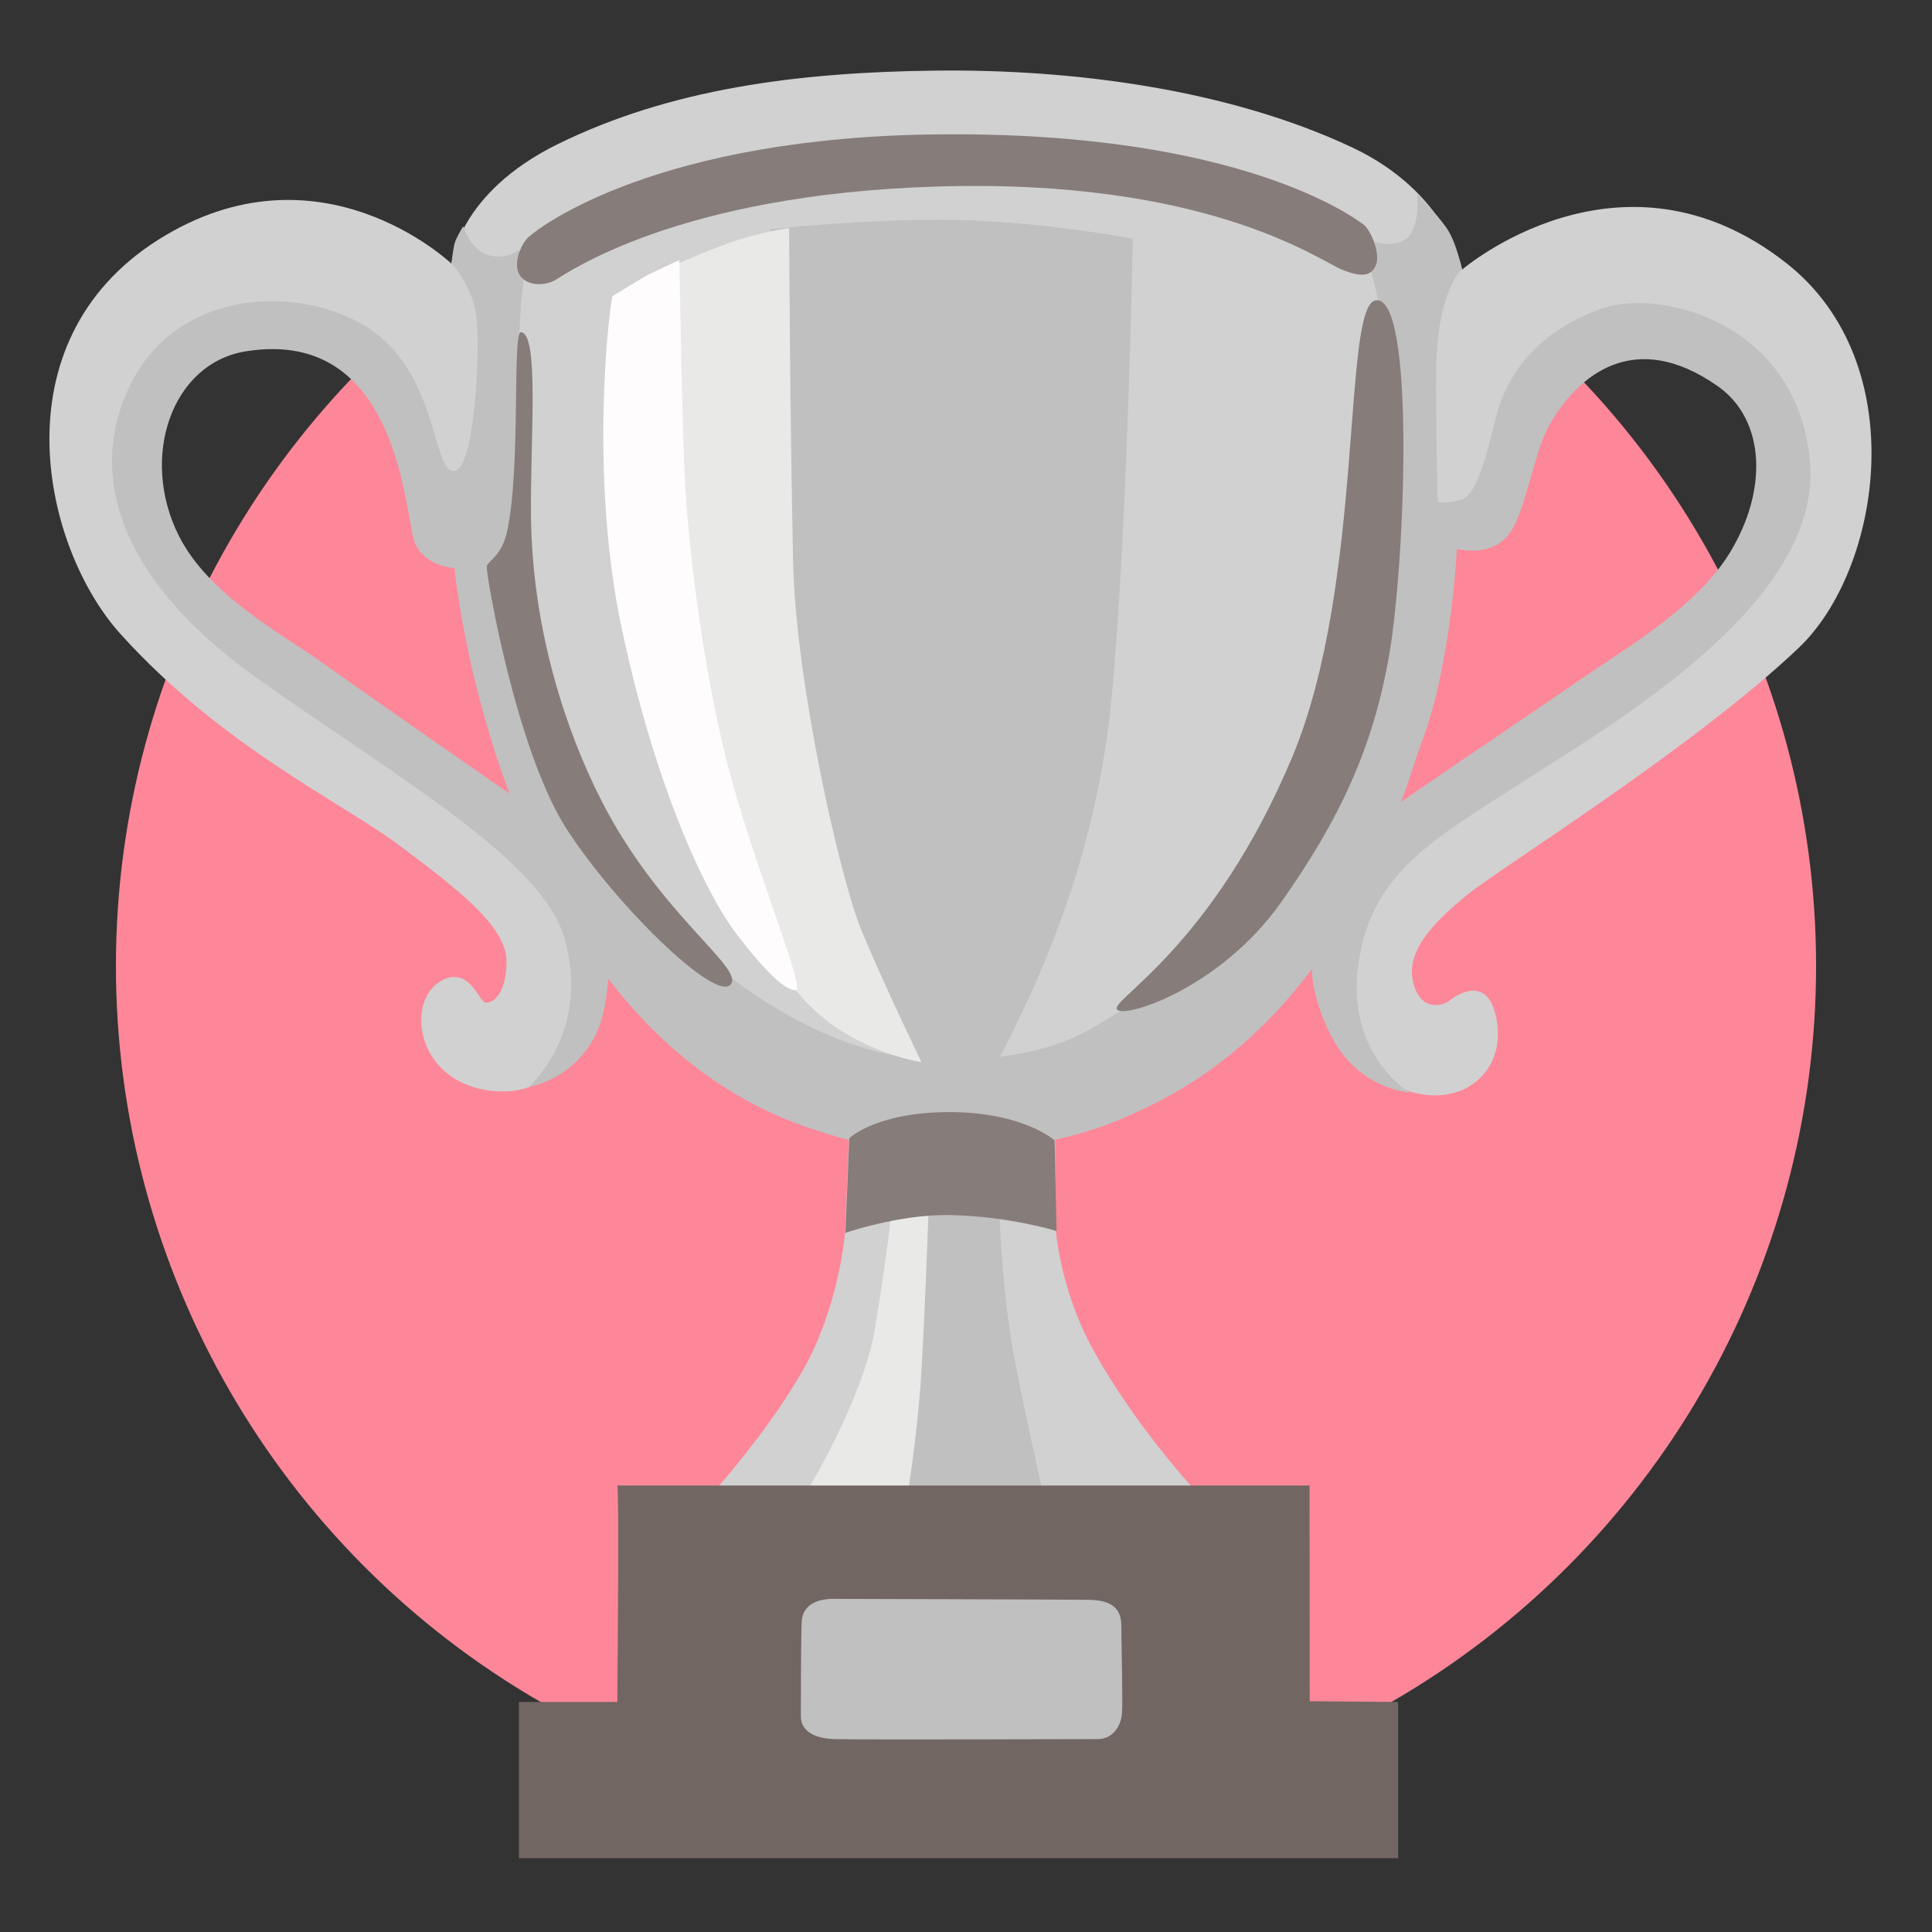 <svg width="50" height="50" viewBox="0 0 50 50" fill="none" xmlns="http://www.w3.org/2000/svg">
<rect x="0" y="0" width="50" height="50" fill="#333333" stroke="none"/>
<circle cx="25" cy="25" r="22" fill="#FD8798"/>
<path d="M37.938 23.184C38.805 22.469 43.812 19.371 46.555 16.762C48.695 14.723 49.523 9.398 46.23 6.809C41.949 3.445 37.84 6.977 37.84 6.977C37.84 6.977 37.48 4.981 34.98 3.809C31.832 2.332 27.844 1.781 24.176 1.828C20.621 1.871 17.348 2.301 14.441 3.727C11.84 5.004 11.684 6.824 11.684 6.824C11.684 6.824 8.27 3.563 4.086 6.211C-0.094 8.863 1.105 14.176 3.117 16.406C5.738 19.313 8.887 20.793 10.316 21.863C11.742 22.934 13.109 23.953 13.109 24.871C13.109 25.789 12.703 25.992 12.547 25.942C12.395 25.891 12.125 24.996 11.426 25.379C10.473 25.906 10.762 28.031 12.75 28.234C14.676 28.434 15.043 26.398 15.043 26.398L15.348 24.41L18.508 26.602L21.973 29.457L21.871 31.902C21.871 31.902 21.719 33.789 20.801 35.422C19.883 37.055 18.406 38.684 18.406 38.684L18.359 40.16L31.207 39.855L30.801 38.43C30.801 38.43 29.145 36.609 28.148 34.656C27.438 33.258 27.324 31.848 27.324 31.848L27.293 28.34L33.961 24.254C33.961 24.254 34.676 24.817 34.574 25.02C34.473 25.223 34.449 27.305 36.051 28.078C37.633 28.844 38.906 27.875 38.754 26.547C38.602 25.223 37.785 25.68 37.531 25.883C37.277 26.086 36.715 26.137 36.562 25.371C36.406 24.613 37.07 23.898 37.938 23.184ZM5.113 15.973L3.586 11.324L5.434 8.906L7.504 8.301C7.504 8.301 10.148 10.274 10.242 10.434C10.336 10.594 11.93 13.871 11.93 13.871L14.031 21.48L5.113 15.973ZM35.137 22.086C35.168 21.926 37.109 13.934 37.109 13.934C37.109 13.84 38.477 13.203 38.477 13.074C38.477 12.945 40.961 8.902 40.961 8.902L45.102 9.063L45.961 13.168L43.891 16.574C43.895 16.578 35.105 22.242 35.137 22.086Z" fill="#D1D1D1"/>
<path d="M46.844 11.969C46.539 8.328 42.938 7.457 41.457 7.984C39.977 8.512 39.016 9.5 38.688 10.906C38.422 12.043 38.156 12.801 37.852 12.918C37.516 13.043 37.207 12.992 37.207 12.992C37.207 12.992 37.152 10.531 37.168 9.539C37.207 7.492 37.832 6.969 37.832 6.969C37.832 6.969 37.699 6.277 37.434 5.895C37.168 5.516 36.676 5.023 36.676 5.023C36.676 5.023 36.789 6.008 36.297 6.238C35.805 6.469 35.273 6.125 35.273 6.125L35.766 8.172C35.766 8.172 34.969 18.375 34.895 18.602C34.82 18.828 31.824 24.023 31.824 24.023C31.824 24.023 30.078 25.656 29.246 26.035C28.41 26.414 27.691 27.402 24.469 27.438C21.246 27.477 18.477 24.934 18.477 24.934L15.707 22.277L13.66 16.246L13.355 10.102L13.484 7.867L13.574 6.934L13.43 6.461C13.43 6.461 13.164 6.727 12.672 6.613C12.18 6.5 11.988 5.855 11.988 5.855C11.988 5.855 11.797 6.16 11.762 6.312C11.723 6.465 11.684 6.816 11.684 6.816C11.684 6.816 12.215 7.375 12.328 8.172C12.441 8.969 12.289 12.27 11.723 12.191C11.152 12.117 11.34 9.348 9.18 8.285C7.309 7.363 4.516 7.641 3.375 9.953C2.238 12.266 3.07 14.996 6.637 17.539C10.203 20.082 14 22.219 14.602 24.258C15.32 26.684 13.691 28.125 13.691 28.125C13.691 28.125 14.875 27.961 15.457 26.691C15.645 26.281 15.715 25.684 15.742 25.328C17.09 27.086 18.883 28.574 21.258 29.293C22.156 29.602 23.168 29.758 24.574 29.758C24.777 29.758 24.977 29.75 25.176 29.742C26.82 29.684 28.227 29.375 29.59 28.699C31.43 27.848 32.855 26.547 33.957 25.07C33.926 25.422 34.141 26.297 34.551 26.988C35.27 28.203 36.484 28.277 36.484 28.277C36.484 28.277 34.816 27.293 35.156 24.941C35.496 22.59 37.051 21.754 39.402 20.238C41.762 18.719 47.145 15.609 46.844 11.969ZM8.309 17.129C7.25 16.383 5.395 15.387 4.629 13.867C3.609 11.84 4.438 9.391 6.375 9.09C10.398 8.457 10.473 13.453 10.738 14.059C11.004 14.664 11.762 14.703 11.762 14.703C11.762 14.703 11.789 15.039 11.898 15.688C11.902 15.707 11.906 15.723 11.906 15.742L11.918 15.801C11.992 16.242 12.098 16.793 12.246 17.422L12.258 17.469C12.34 17.824 12.426 18.16 12.516 18.469C12.695 19.117 12.914 19.816 13.184 20.535C12.793 20.27 10.555 18.719 8.309 17.129ZM44.758 14.32C43.918 15.68 42.219 16.691 40.965 17.543C39.348 18.641 36.941 20.289 36.262 20.75C36.418 20.336 36.555 19.926 36.68 19.523C36.883 18.992 37.098 18.344 37.246 17.645C37.637 15.809 37.703 14.203 37.703 14.203C37.703 14.203 38.5 14.43 38.992 13.898C39.484 13.367 39.668 11.719 40.129 10.941C40.848 9.727 42.289 8.477 44.453 9.992C45.703 10.871 45.75 12.711 44.758 14.32ZM23.641 30.98L25.848 30.953C25.848 30.953 25.906 33.363 26.254 35.16C26.602 36.961 27.066 38.961 27.066 38.961C27.066 38.961 22.57 40.469 22.598 38.844C22.625 37.219 23.293 34.055 23.293 34.055C23.293 34.055 23.699 30.285 23.641 30.98Z" fill="#C0C0C0"/>
<path d="M19.938 5.934C19.938 5.934 22.395 5.656 24.68 5.691C26.965 5.727 29.316 6.176 29.316 6.176C29.316 6.176 29.18 13.824 28.762 18.117C28.348 22.41 26.723 25.625 26.289 26.535C25.871 27.418 25.566 27.891 25.566 27.891L23.363 27.633L19.555 19.984L19.938 5.934Z" fill="#C0C0C0"/>
<path d="M16.996 7.078C16.996 7.078 17.688 6.73 18.691 6.352C19.602 6.008 20.422 5.902 20.422 5.902C20.422 5.902 20.445 10.973 20.527 14.59C20.598 17.672 21.738 22.723 22.293 24.074C22.848 25.426 23.848 27.488 23.848 27.488C23.848 27.488 21.836 27.199 20.598 25.629C19.945 24.801 16.895 18.395 16.789 14.172C16.684 9.949 17.098 6.973 16.996 7.078Z" fill="#E9E9E8"/>
<path d="M15.852 7.664C15.781 7.871 15.23 12.234 16.094 16.281C16.957 20.328 18.234 23.098 19.078 24.195C19.828 25.168 20.316 25.629 20.594 25.629C20.871 25.629 19.453 22.273 18.793 19.641C18.137 17.012 17.789 13.859 17.719 12.305C17.648 10.746 17.582 6.73 17.582 6.73C17.582 6.73 16.82 7.078 16.648 7.18C16.477 7.285 15.852 7.664 15.852 7.664Z" fill="#FFFCFD"/>
<path d="M20.836 38.676C20.836 38.676 22.324 36.254 22.637 34.418C22.949 32.582 23.121 30.957 23.121 30.957L24.043 30.996C24.043 30.996 23.953 33.656 23.848 35.457C23.742 37.258 23.434 39.023 23.434 39.023L20.836 38.676Z" fill="#E9E9E8"/>
<path d="M21.98 29.457C21.98 29.457 22.672 28.781 24.574 28.781C26.477 28.781 27.293 29.512 27.293 29.512L27.344 31.859C27.344 31.859 26.078 31.465 24.539 31.445C23.258 31.43 21.879 31.906 21.879 31.906L21.98 29.457ZM13.672 6.141C13.992 5.844 17.062 3.539 24.332 3.477C32.152 3.406 35.086 5.672 35.27 5.797C35.477 5.934 35.719 6.559 35.617 6.836C35.512 7.113 35.305 7.215 34.719 6.973C34.129 6.73 31.223 4.609 24.23 4.828C17.516 5.035 14.668 7.078 14.367 7.25C14.125 7.387 13.676 7.422 13.469 7.145C13.258 6.871 13.465 6.336 13.672 6.141ZM35.617 7.77C34.719 7.84 35.34 15.074 33.438 19.605C31.398 24.453 28.797 25.836 28.902 26.113C29.008 26.391 31.555 25.621 33.16 23.344C34.648 21.234 35.547 19.363 35.965 16.871C36.375 14.379 36.617 7.691 35.617 7.77ZM13.48 8.598C13.254 8.586 13.484 12.195 13.117 13.781C12.977 14.391 12.633 14.516 12.598 14.652C12.562 14.789 13.352 19.434 14.676 21.473C15.957 23.445 18.484 25.902 18.898 25.488C19.312 25.074 17.062 23.688 15.543 20.676C14.668 18.949 13.777 16.348 13.742 13.371C13.719 11.402 13.965 8.625 13.48 8.598Z" fill="#867C79"/>
<path d="M33.895 44.027L33.891 38.445H15.973C16.027 38.445 15.984 42.984 15.977 44.047H13.43V48.09H36.184V44.047L33.895 44.027Z" fill="#726663"/>
<path d="M21.715 41.379C21.273 41.359 20.766 41.449 20.746 41.996C20.727 42.543 20.727 44.125 20.727 44.426C20.727 44.727 20.973 44.988 21.59 45.008C22.207 45.027 28 45.008 28.406 45.008C28.812 45.008 29.023 44.656 29.039 44.305C29.059 43.953 29.02 42.473 29.02 42.07C29.02 41.402 28.422 41.402 28.016 41.402C27.578 41.395 21.715 41.379 21.715 41.379Z" fill="#C0C0C0"/>
</svg>
